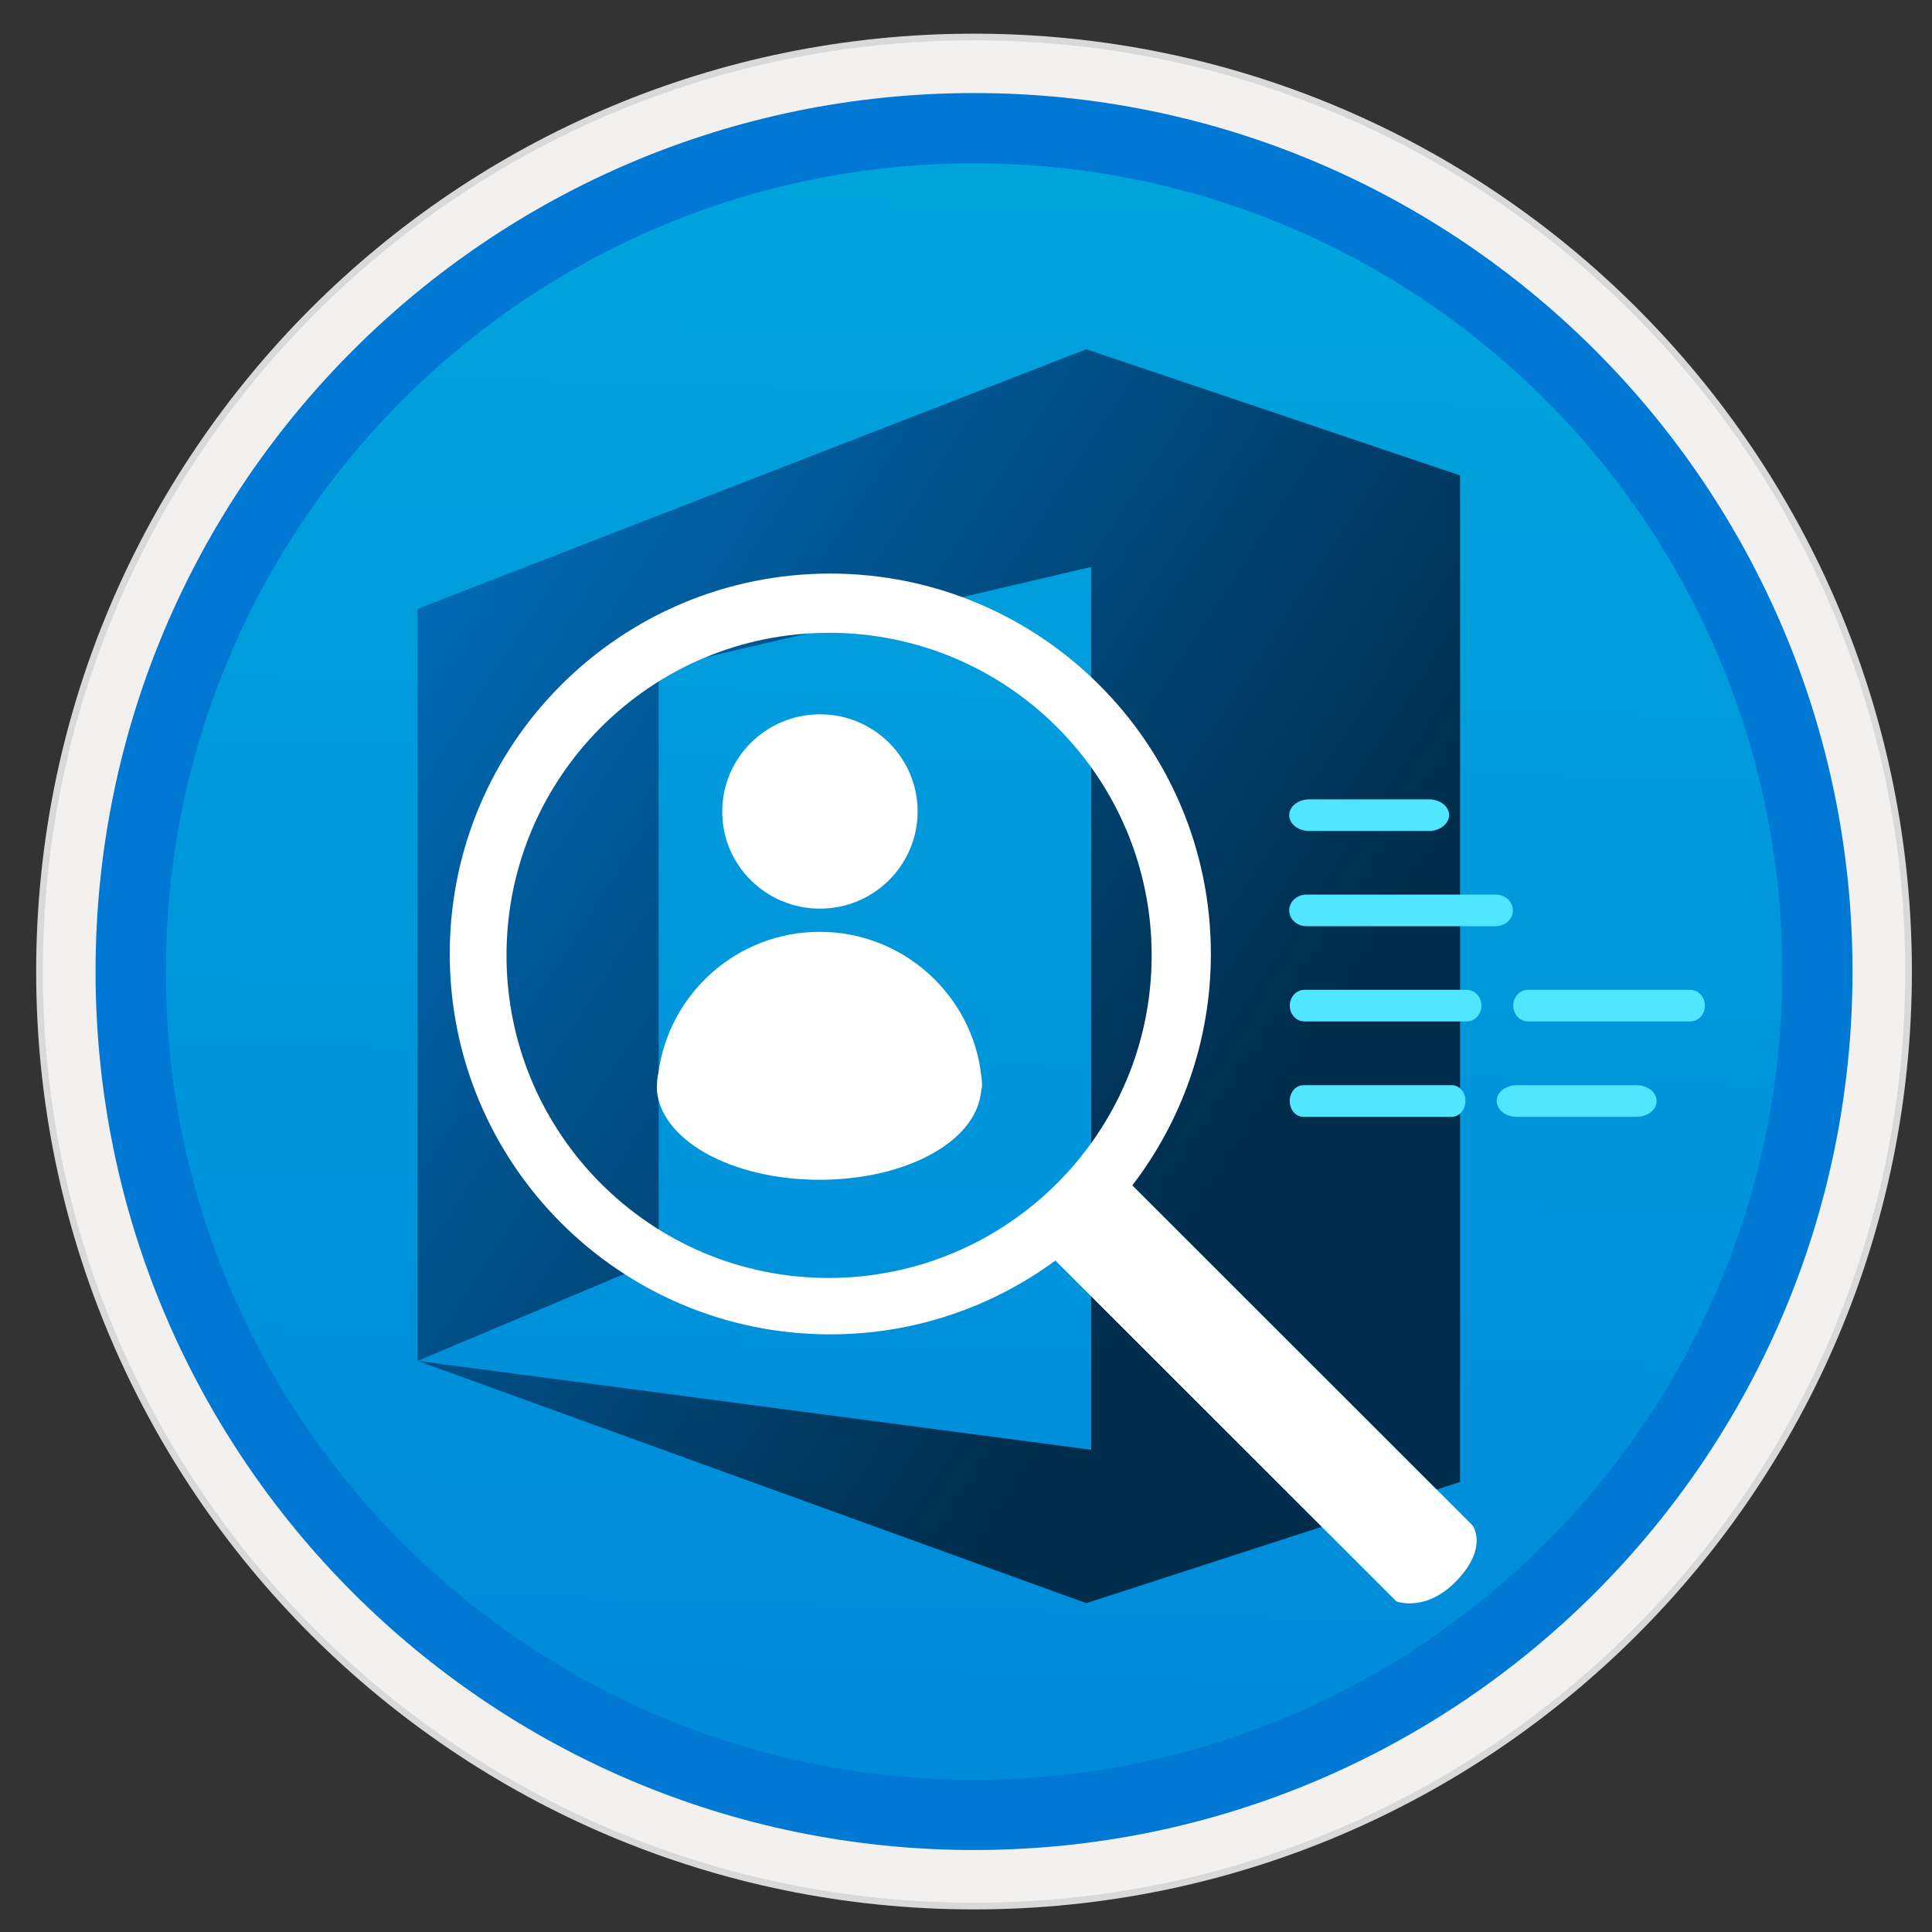 <svg width="103" height="103" viewBox="0 0 103 103" fill="none" xmlns="http://www.w3.org/2000/svg">
<rect x="0" y="0" width="103" height="103" fill="#333333" stroke="none"/>
<path d="M51.928 98.601C77.781 98.601 98.734 77.648 98.734 51.795C98.734 25.943 77.781 4.989 51.928 4.989C26.076 4.989 5.122 25.943 5.122 51.795C5.122 77.648 26.076 98.601 51.928 98.601Z" fill="url(#paint0_linear)"/>
<path fill-rule="evenodd" clip-rule="evenodd" d="M51.928 1.795C24.315 1.795 1.928 24.182 1.928 51.795C1.928 79.409 24.315 101.795 51.928 101.795C79.541 101.795 101.928 79.409 101.928 51.795C101.928 24.182 79.541 1.795 51.928 1.795ZM51.928 97.552C26.657 97.552 6.171 77.067 6.171 51.795C6.171 26.523 26.657 6.038 51.928 6.038C77.2 6.038 97.685 26.523 97.685 51.795C97.685 77.067 77.2 97.552 51.928 97.552Z" fill="#D9D9D9"/>
<path fill-rule="evenodd" clip-rule="evenodd" d="M6.031 51.795C6.031 77.142 26.581 97.692 51.928 97.692C77.275 97.692 97.826 77.142 97.826 51.795C97.826 26.449 77.275 5.898 51.928 5.898C26.581 5.898 6.031 26.449 6.031 51.795ZM51.928 2.151C24.512 2.151 2.284 24.378 2.284 51.795C2.284 79.212 24.512 101.439 51.928 101.439C79.345 101.439 101.572 79.212 101.572 51.795C101.572 24.378 79.345 2.151 51.928 2.151Z" fill="#F2F1F0"/>
<path fill-rule="evenodd" clip-rule="evenodd" d="M8.841 51.795C8.841 75.596 28.127 94.882 51.928 94.882C75.729 94.882 95.015 75.596 95.015 51.795C95.015 27.994 75.729 8.708 51.928 8.708C28.127 8.708 8.841 27.994 8.841 51.795ZM51.928 4.961C26.066 4.961 5.094 25.933 5.094 51.795C5.094 77.657 26.066 98.629 51.928 98.629C77.79 98.629 98.762 77.657 98.762 51.795C98.762 25.933 77.799 4.961 51.928 4.961Z" fill="#0078D4"/>
<path d="M57.913 18.618L22.263 32.462V72.552L35.115 67.147V35.628L58.176 30.224V77.292L22.263 72.552L57.913 85.469L77.837 79.006V25.343L57.913 18.618Z" fill="url(#paint1_linear)"/>
<path d="M52.312 57.34C51.834 53.05 48.153 49.678 43.704 49.678C39.292 49.678 35.649 52.975 35.096 57.228C35.021 57.518 35.021 57.855 35.021 58.146C35.133 59.354 35.977 60.525 37.559 61.443C40.941 63.382 46.458 63.382 49.811 61.443C51.394 60.525 52.2 59.354 52.312 58.146C52.387 57.893 52.35 57.602 52.312 57.34Z" fill="white"/>
<path d="M43.714 48.442C46.589 48.442 48.921 46.119 48.921 43.262C48.921 40.396 46.589 38.082 43.714 38.082C40.838 38.082 38.505 40.405 38.505 43.262C38.496 46.128 40.838 48.442 43.714 48.442Z" fill="white"/>
<path fill-rule="evenodd" clip-rule="evenodd" d="M77.406 59.541H69.482C69.079 59.541 68.76 59.167 68.76 58.699C68.76 58.23 69.079 57.855 69.482 57.855H77.406C77.809 57.855 78.127 58.23 78.127 58.699C78.127 59.167 77.799 59.541 77.406 59.541Z" fill="#50E6FF"/>
<path fill-rule="evenodd" clip-rule="evenodd" d="M87.25 59.541H80.862C80.272 59.541 79.794 59.167 79.794 58.699C79.794 58.23 80.272 57.855 80.862 57.855H87.25C87.841 57.855 88.318 58.23 88.318 58.699C88.318 59.167 87.841 59.541 87.25 59.541Z" fill="#50E6FF"/>
<path fill-rule="evenodd" clip-rule="evenodd" d="M76.188 44.302H69.8C69.21 44.302 68.732 43.927 68.732 43.459C68.732 42.99 69.21 42.616 69.8 42.616H76.188C76.778 42.616 77.256 42.99 77.256 43.459C77.247 43.918 76.769 44.302 76.188 44.302Z" fill="#50E6FF"/>
<path fill-rule="evenodd" clip-rule="evenodd" d="M78.193 54.455H69.547C69.116 54.455 68.76 54.081 68.76 53.612C68.76 53.144 69.116 52.769 69.547 52.769H78.193C78.624 52.769 78.98 53.144 78.98 53.612C78.98 54.081 78.624 54.455 78.193 54.455Z" fill="#50E6FF"/>
<path fill-rule="evenodd" clip-rule="evenodd" d="M90.107 54.455H81.462C81.031 54.455 80.675 54.081 80.675 53.612C80.675 53.144 81.031 52.769 81.462 52.769H90.107C90.538 52.769 90.894 53.144 90.894 53.612C90.894 54.081 90.547 54.455 90.107 54.455Z" fill="#50E6FF"/>
<path fill-rule="evenodd" clip-rule="evenodd" d="M69.65 49.379C69.144 49.379 68.732 49.004 68.732 48.535C68.732 48.067 69.144 47.693 69.65 47.693H79.738C80.244 47.693 80.656 48.067 80.656 48.535C80.656 49.004 80.244 49.379 79.738 49.379H69.65Z" fill="#50E6FF"/>
<path d="M78.502 81.319L60.368 63.195C62.99 59.776 64.555 55.495 64.555 50.858C64.555 39.656 55.459 30.579 44.257 30.579C33.054 30.579 23.977 39.656 23.977 50.858C23.977 62.061 33.054 71.138 44.257 71.138C48.753 71.138 52.902 69.676 56.265 67.204L74.446 85.375C74.446 85.375 76.038 85.993 77.696 84.232C79.363 82.462 78.502 81.319 78.502 81.319ZM27.003 50.933C27.003 41.435 34.703 33.736 44.2 33.736C53.698 33.736 61.398 41.435 61.398 50.933C61.398 60.431 53.67 68.131 44.172 68.131C34.693 68.131 27.003 60.431 27.003 50.933Z" fill="white"/>
<defs>
<linearGradient id="paint0_linear" x1="53.698" y1="-12.998" x2="49.716" y2="132.77" gradientUnits="userSpaceOnUse">
<stop stop-color="#00ABDE"/>
<stop offset="1" stop-color="#007ED8"/>
</linearGradient>
<linearGradient id="paint1_linear" x1="8.334" y1="21.669" x2="91.175" y2="75.834" gradientUnits="userSpaceOnUse">
<stop stop-color="#007ED8"/>
<stop offset="0.707" stop-color="#002D4C"/>
</linearGradient>
</defs>
</svg>
